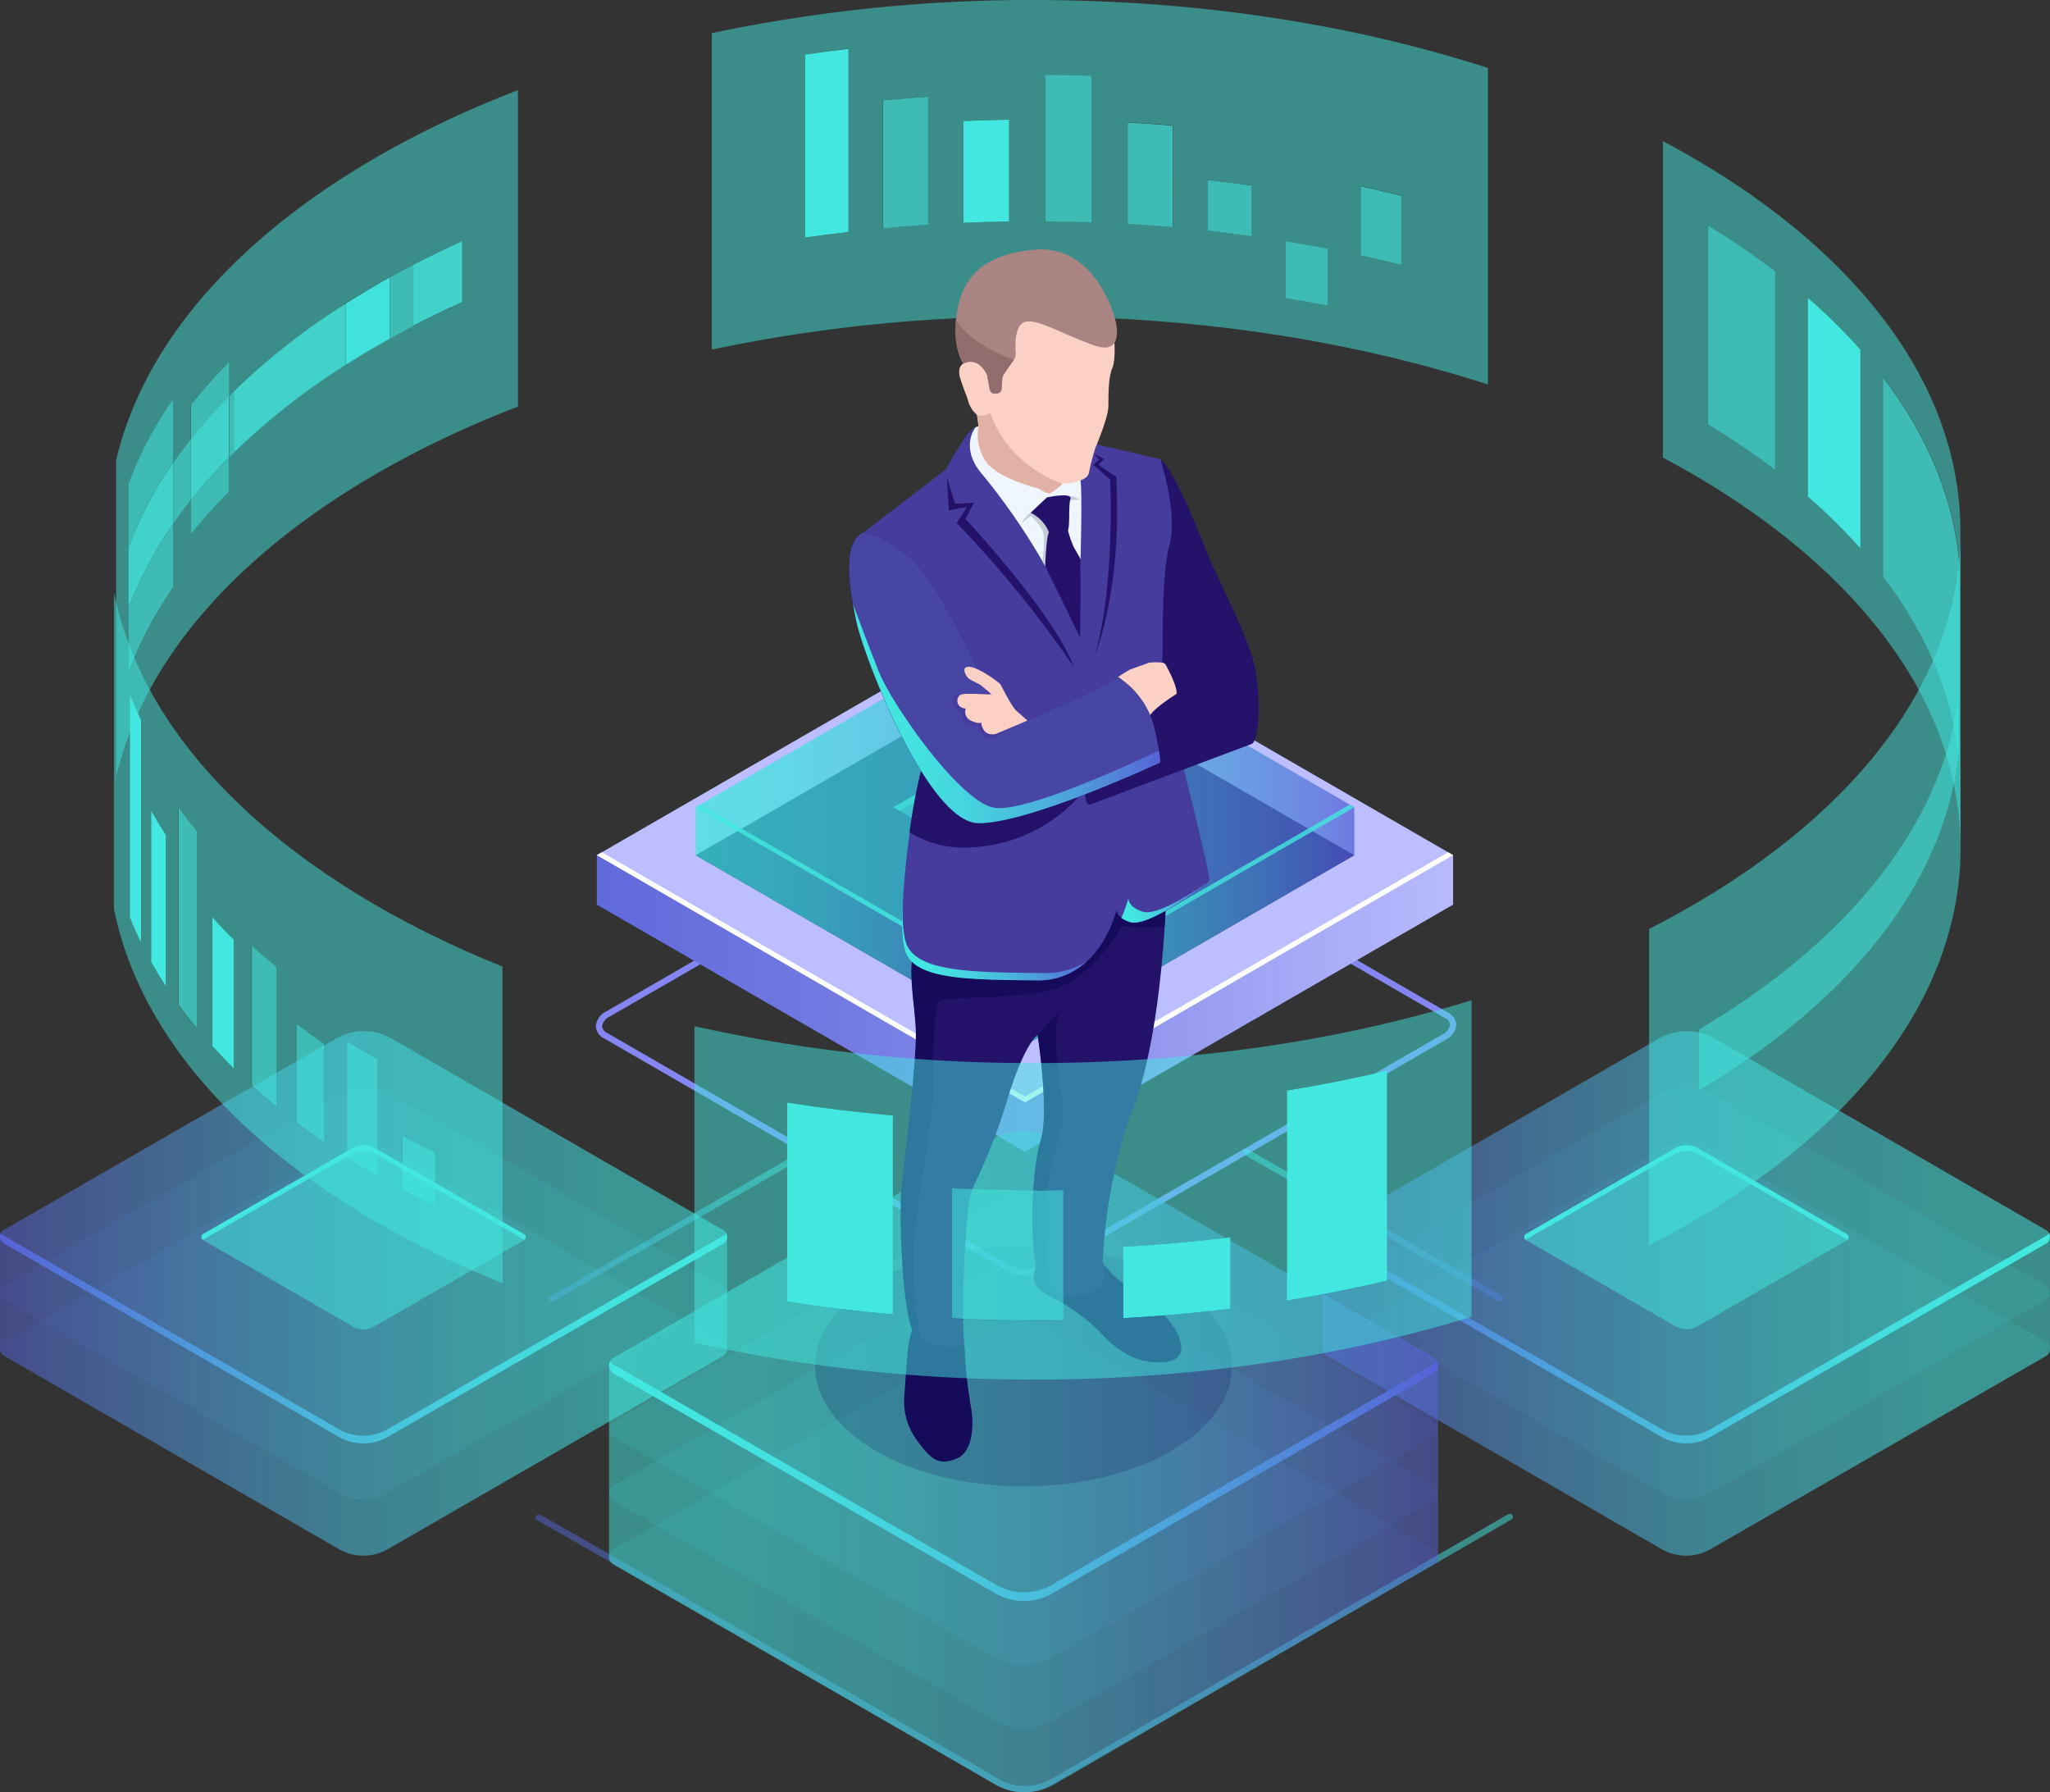 <svg xmlns="http://www.w3.org/2000/svg" xmlns:xlink="http://www.w3.org/1999/xlink" viewBox="0 0 365.24 319.29"><rect x="0" y="0" width="365.24" height="319.29" fill="#333333" stroke="none"/><defs><style>.cls-1{isolation:isolate;}.cls-2{fill:#8686f2;mix-blend-mode:lighten;}.cls-10,.cls-11,.cls-12,.cls-13,.cls-14,.cls-15,.cls-16,.cls-22,.cls-23,.cls-29,.cls-3,.cls-39,.cls-4,.cls-5{opacity:0.5;}.cls-3{fill:url(#Áåçûìÿííûé_ãðàäèåíò_209);}.cls-4{fill:url(#Áåçûìÿííûé_ãðàäèåíò_254);}.cls-5{fill:url(#Áåçûìÿííûé_ãðàäèåíò_209-2);}.cls-6{fill:url(#Áåçûìÿííûé_ãðàäèåíò_18);}.cls-7{fill:#bcbeff;}.cls-8{fill:#fff;}.cls-9{fill:#0f054c;}.cls-10{fill:url(#Áåçûìÿííûé_ãðàäèåíò_254-2);}.cls-11{fill:url(#Áåçûìÿííûé_ãðàäèåíò_254-3);}.cls-12{fill:url(#Áåçûìÿííûé_ãðàäèåíò_254-4);}.cls-13{fill:url(#Áåçûìÿííûé_ãðàäèåíò_254-5);}.cls-14,.cls-17,.cls-24,.cls-31,.cls-32,.cls-33,.cls-34{fill:#42e8e0;}.cls-15{fill:url(#Áåçûìÿííûé_ãðàäèåíò_254-6);}.cls-16{fill:url(#Áåçûìÿííûé_ãðàäèåíò_254-7);}.cls-17{opacity:0.8;}.cls-18{opacity:0.11;}.cls-19{fill:url(#Áåçûìÿííûé_ãðàäèåíò_209-3);}.cls-20{fill:url(#Áåçûìÿííûé_ãðàäèåíò_209-4);}.cls-21{fill:url(#Áåçûìÿííûé_ãðàäèåíò_209-5);}.cls-22{fill:url(#Áåçûìÿííûé_ãðàäèåíò_209-6);}.cls-25{fill:url(#Áåçûìÿííûé_ãðàäèåíò_209-8);}.cls-26{fill:url(#Áåçûìÿííûé_ãðàäèåíò_209-9);}.cls-27{fill:url(#Áåçûìÿííûé_ãðàäèåíò_209-10);}.cls-28{fill:url(#Áåçûìÿííûé_ãðàäèåíò_209-11);}.cls-29{fill:url(#Áåçûìÿííûé_ãðàäèåíò_209-12);}.cls-30{fill:url(#Áåçûìÿííûé_ãðàäèåíò_209-14);}.cls-31{opacity:0.5;}.cls-32{opacity:0.75;}.cls-33{opacity:0.88;}.cls-34{opacity:0.97;}.cls-35{fill:url(#Áåçûìÿííûé_ãðàäèåíò_209-15);}.cls-36{fill:url(#Áåçûìÿííûé_ãðàäèåíò_209-16);}.cls-37{fill:url(#Áåçûìÿííûé_ãðàäèåíò_209-17);}.cls-38{fill:url(#Áåçûìÿííûé_ãðàäèåíò_209-18);}.cls-39{fill:url(#Áåçûìÿííûé_ãðàäèåíò_209-19);}.cls-40{fill:url(#Áåçûìÿííûé_ãðàäèåíò_209-21);}.cls-41{fill:#180d5b;opacity:0.2;}.cls-42{fill:#160a5b;}.cls-43{fill:#24126a;}.cls-44{fill:#453c9e;}.cls-45{fill:url(#Áåçûìÿííûé_ãðàäèåíò_209-22);}.cls-46{fill:url(#Áåçûìÿííûé_ãðàäèåíò_209-23);}.cls-47{fill:#f0f6ff;}.cls-48{fill:#fcd1c5;}.cls-49{fill:#4846a5;}.cls-50{fill:#aa8383;}.cls-51{fill:#c4ccd6;}.cls-52{fill:#e2b1a6;}.cls-53{fill:url(#Áåçûìÿííûé_ãðàäèåíò_209-24);}.cls-54{fill:#936d6d;}</style><linearGradient id="Áåçûìÿííûé_ãðàäèåíò_209" x1="215.22" y1="273.46" x2="261.71" y2="273.46" gradientUnits="userSpaceOnUse"><stop offset="0" stop-color="#5761d7"/><stop offset="0.07" stop-color="#5472d8"/><stop offset="0.28" stop-color="#4e9cdb"/><stop offset="0.48" stop-color="#49bddd"/><stop offset="0.67" stop-color="#45d5df"/><stop offset="0.85" stop-color="#43e3e0"/><stop offset="1" stop-color="#42e8e0"/></linearGradient><linearGradient id="Áåçûìÿííûé_ãðàäèåíò_254" x1="339" y1="273.39" x2="385.22" y2="273.39" gradientUnits="userSpaceOnUse"><stop offset="0" stop-color="#42e8e0"/><stop offset="0.15" stop-color="#43e3e0"/><stop offset="0.33" stop-color="#45d5df"/><stop offset="0.52" stop-color="#49bddd"/><stop offset="0.72" stop-color="#4e9cdb"/><stop offset="0.93" stop-color="#5472d8"/><stop offset="1" stop-color="#5761d7"/></linearGradient><linearGradient id="Áåçûìÿííûé_ãðàäèåíò_209-2" x1="212.87" y1="349.66" x2="387.02" y2="349.66" xlink:href="#Áåçûìÿííûé_ãðàäèåíò_209"/><linearGradient id="Áåçûìÿííûé_ãðàäèåíò_18" x1="68.63" y1="178.76" x2="264.11" y2="178.76" gradientUnits="userSpaceOnUse"><stop offset="0" stop-color="#5761d7"/><stop offset="0.16" stop-color="#5e67da"/><stop offset="0.41" stop-color="#727ae2"/><stop offset="0.69" stop-color="#9297ee"/><stop offset="1" stop-color="#bcbeff"/></linearGradient><linearGradient id="Áåçûìÿííûé_ãðàäèåíò_254-2" x1="123.95" y1="152.34" x2="241.28" y2="152.34" xlink:href="#Áåçûìÿííûé_ãðàäèåíò_254"/><linearGradient id="Áåçûìÿííûé_ãðàäèåíò_254-3" x1="182.62" y1="131.14" x2="241.28" y2="131.14" xlink:href="#Áåçûìÿííûé_ãðàäèåíò_254"/><linearGradient id="Áåçûìÿííûé_ãðàäèåíò_254-4" x1="123.95" y1="131.14" x2="182.62" y2="131.14" xlink:href="#Áåçûìÿííûé_ãðàäèåíò_254"/><linearGradient id="Áåçûìÿííûé_ãðàäèåíò_254-5" x1="123.95" y1="143.8" x2="241.28" y2="143.8" xlink:href="#Áåçûìÿííûé_ãðàäèåíò_254"/><linearGradient id="Áåçûìÿííûé_ãðàäèåíò_254-6" x1="182.62" y1="165.01" x2="241.28" y2="165.01" xlink:href="#Áåçûìÿííûé_ãðàäèåíò_254"/><linearGradient id="Áåçûìÿííûé_ãðàäèåíò_254-7" x1="123.95" y1="165.01" x2="182.62" y2="165.01" xlink:href="#Áåçûìÿííûé_ãðàäèåíò_254"/><linearGradient id="Áåçûìÿííûé_ãðàäèåíò_209-3" x1="117.47" y1="295.51" x2="247.02" y2="295.51" xlink:href="#Áåçûìÿííûé_ãðàäèåíò_209"/><linearGradient id="Áåçûìÿííûé_ãðàäèåíò_209-4" x1="117.47" y1="285.55" x2="247.02" y2="285.55" xlink:href="#Áåçûìÿííûé_ãðàäèåíò_209"/><linearGradient id="Áåçûìÿííûé_ãðàäèåíò_209-5" x1="117.47" y1="275.58" x2="247.02" y2="275.58" xlink:href="#Áåçûìÿííûé_ãðàäèåíò_209"/><linearGradient id="Áåçûìÿííûé_ãðàäèåíò_209-6" x1="117.47" y1="285.6" x2="247.02" y2="285.6" xlink:href="#Áåçûìÿííûé_ãðàäèåíò_209"/><linearGradient id="Áåçûìÿííûé_ãðàäèåíò_209-8" x1="117.47" y1="293.54" x2="247.02" y2="293.54" xlink:href="#Áåçûìÿííûé_ãðàäèåíò_209"/><linearGradient id="Áåçûìÿííûé_ãðàäèåíò_209-9" x1="353.15" y1="295.51" x2="482.71" y2="295.51" xlink:href="#Áåçûìÿííûé_ãðàäèåíò_209"/><linearGradient id="Áåçûìÿííûé_ãðàäèåíò_209-10" x1="353.15" y1="285.55" x2="482.71" y2="285.55" xlink:href="#Áåçûìÿííûé_ãðàäèåíò_209"/><linearGradient id="Áåçûìÿííûé_ãðàäèåíò_209-11" x1="353.15" y1="275.58" x2="482.71" y2="275.58" xlink:href="#Áåçûìÿííûé_ãðàäèåíò_209"/><linearGradient id="Áåçûìÿííûé_ãðàäèåíò_209-12" x1="353.15" y1="285.6" x2="482.71" y2="285.6" xlink:href="#Áåçûìÿííûé_ãðàäèåíò_209"/><linearGradient id="Áåçûìÿííûé_ãðàäèåíò_209-14" x1="353.15" y1="293.54" x2="482.71" y2="293.54" xlink:href="#Áåçûìÿííûé_ãðàäèåíò_209"/><linearGradient id="Áåçûìÿííûé_ãðàäèåíò_209-15" x1="145.99" y1="332.61" x2="293.68" y2="332.61" gradientTransform="matrix(-1, 0, 0, 1, 519.67, 0)" xlink:href="#Áåçûìÿííûé_ãðàäèåíò_209"/><linearGradient id="Áåçûìÿííûé_ãðàäèåíò_209-16" x1="145.99" y1="321.25" x2="293.68" y2="321.25" gradientTransform="matrix(-1, 0, 0, 1, 519.67, 0)" xlink:href="#Áåçûìÿííûé_ãðàäèåíò_209"/><linearGradient id="Áåçûìÿííûé_ãðàäèåíò_209-17" x1="145.99" y1="309.89" x2="293.68" y2="309.89" gradientTransform="matrix(-1, 0, 0, 1, 519.67, 0)" xlink:href="#Áåçûìÿííûé_ãðàäèåíò_209"/><linearGradient id="Áåçûìÿííûé_ãðàäèåíò_209-18" x1="145.99" y1="298.53" x2="293.68" y2="298.53" gradientTransform="matrix(-1, 0, 0, 1, 519.67, 0)" xlink:href="#Áåçûìÿííûé_ãðàäèåíò_209"/><linearGradient id="Áåçûìÿííûé_ãðàäèåíò_209-19" x1="145.99" y1="315.57" x2="293.68" y2="315.57" gradientTransform="matrix(-1, 0, 0, 1, 519.67, 0)" xlink:href="#Áåçûìÿííûé_ãðàäèåíò_209"/><linearGradient id="Áåçûìÿííûé_ãðàäèåíò_209-21" x1="145.99" y1="319.01" x2="293.68" y2="319.01" gradientTransform="matrix(-1, 0, 0, 1, 519.67, 0)" xlink:href="#Áåçûìÿííûé_ãðàäèåíò_209"/><linearGradient id="Áåçûìÿííûé_ãðàäèåíò_209-22" x1="158.11" y1="260.63" x2="173.7" y2="260.63" gradientTransform="matrix(-1, 0.06, 0.06, 1, 475.44, -53.73)" xlink:href="#Áåçûìÿííûé_ãðàäèåíò_209"/><linearGradient id="Áåçûìÿííûé_ãðàäèåíò_209-23" x1="180.14" y1="265.69" x2="212.75" y2="265.69" gradientTransform="matrix(-1, 0.06, 0.06, 1, 475.44, -53.73)" xlink:href="#Áåçûìÿííûé_ãðàäèåíò_209"/><linearGradient id="Áåçûìÿííûé_ãðàäèåíò_209-24" x1="165.16" y1="224.35" x2="218.19" y2="224.35" gradientTransform="matrix(-1, 0.06, 0.06, 1, 475.44, -53.73)" xlink:href="#Áåçûìÿííûé_ãðàäèåíò_209"/></defs><g class="cls-1"><g id="Ñëîé_1" data-name="Ñëîé 1"><path class="cls-2" d="M300.08,282.35a6.51,6.51,0,0,1-3.19-.75l-71.82-41.46a2.54,2.54,0,0,1-1.44-2.17,3.28,3.28,0,0,1,1.92-2.66l70.86-40.92a7.93,7.93,0,0,1,7.25-.27l71.82,41.46a2.54,2.54,0,0,1,1.44,2.17,3.28,3.28,0,0,1-1.92,2.66l-70.86,40.92A8.38,8.38,0,0,1,300.08,282.35Zm-2.64-1.71a6.94,6.94,0,0,0,6.15-.28l70.86-40.91a2.3,2.3,0,0,0,1.36-1.7,1.51,1.51,0,0,0-.88-1.2L303.1,195.08a7,7,0,0,0-6.14.28L226.1,236.27a2.3,2.3,0,0,0-1.36,1.7,1.51,1.51,0,0,0,.88,1.2Z" transform="translate(-117.47 -55.18)"/><path class="cls-3" d="M215.78,287.12a.56.56,0,0,1-.28-1l45.37-26.2a.56.56,0,0,1,.56,1L216.06,287A.6.6,0,0,1,215.78,287.12Z" transform="translate(-117.47 -55.18)"/><path class="cls-4" d="M384.67,287a.57.57,0,0,1-.28-.08l-45.11-26a.56.56,0,1,1,.55-1L385,285.93a.56.56,0,0,1,.2.76A.55.55,0,0,1,384.67,287Z" transform="translate(-117.47 -55.18)"/><path class="cls-5" d="M300.09,374.46a10.59,10.59,0,0,1-5.29-1.41c-18.49-10.72-80.08-46.33-81.55-47a.55.55,0,0,1-.36-.69.59.59,0,0,1,.71-.37c1,.28,81,46.61,81.76,47.07a9.48,9.48,0,0,0,9.47,0l81.35-47.15a.56.56,0,0,1,.76.2.54.54,0,0,1-.2.76L305.39,373A10.56,10.56,0,0,1,300.09,374.46Z" transform="translate(-117.47 -55.18)"/><polygon class="cls-6" points="258.89 152.33 258.89 161.15 182.62 205.18 106.34 161.15 106.34 152.33 258.89 152.33"/><polygon class="cls-7" points="182.62 196.37 106.34 152.33 182.62 108.3 258.89 152.33 182.62 196.37"/><polygon class="cls-8" points="182.62 195.34 107.23 151.82 106.34 152.33 182.62 196.37 258.89 152.33 258 151.82 182.62 195.34"/><polygon class="cls-9" points="182.62 186.21 123.95 152.34 182.62 118.47 241.28 152.34 182.62 186.21"/><polygon class="cls-10" points="182.62 186.21 123.95 152.34 182.62 118.47 241.28 152.34 182.62 186.21"/><polygon class="cls-11" points="182.62 109.93 241.28 143.8 241.28 152.34 182.62 118.47 182.62 109.93"/><polygon class="cls-12" points="182.62 118.47 123.95 152.34 123.95 143.8 182.62 109.93 182.62 118.47"/><polygon class="cls-13" points="182.62 177.67 123.95 143.8 182.62 109.93 241.28 143.8 182.62 177.67"/><polygon class="cls-14" points="182.62 157.34 159.18 143.8 182.62 130.27 206.06 143.8 182.62 157.34"/><polygon class="cls-14" points="182.62 131.51 204.98 144.43 206.06 143.8 182.62 130.27 159.18 143.8 160.25 144.43 182.62 131.51"/><polygon class="cls-15" points="182.62 177.67 182.62 186.21 241.28 152.34 241.28 143.8 182.62 177.67"/><polygon class="cls-16" points="123.95 143.8 123.95 152.34 182.62 186.21 182.62 177.67 123.95 143.8"/><polygon class="cls-17" points="182.62 176.74 124.76 143.34 123.95 143.8 182.62 177.67 241.28 143.8 240.48 143.34 182.62 176.74"/><g class="cls-18"><path class="cls-19" d="M187.25,260.13a9.91,9.91,0,0,0-9.92,0L118.17,294.2a1.4,1.4,0,0,0,0,2.42l59.65,34.44a8.78,8.78,0,0,0,8.76,0l59.74-34.41a1.39,1.39,0,0,0,0-2.42Z" transform="translate(-117.47 -55.18)"/></g><g class="cls-18"><path class="cls-20" d="M187.25,250.16a9.93,9.93,0,0,0-9.92,0l-59.16,34.08a1.4,1.4,0,0,0,0,2.42l59.65,34.44a8.73,8.73,0,0,0,8.76,0l59.74-34.41a1.39,1.39,0,0,0,0-2.42Z" transform="translate(-117.47 -55.18)"/></g><g class="cls-18"><path class="cls-21" d="M187.25,240.19a9.93,9.93,0,0,0-9.92,0l-59.16,34.08a1.39,1.39,0,0,0,0,2.41l59.65,34.45a8.78,8.78,0,0,0,8.76,0l59.74-34.41a1.39,1.39,0,0,0,0-2.42Z" transform="translate(-117.47 -55.18)"/></g><path class="cls-22" d="M246.32,274.3l-59.07-34.11a9.93,9.93,0,0,0-9.92,0l-59.16,34.08a1.36,1.36,0,0,0-.7,1.21v20a1.38,1.38,0,0,0,.7,1.21l59.65,34.44a8.73,8.73,0,0,0,8.76,0l59.74-34.41a1.35,1.35,0,0,0,.7-1.2v-20h0A1.38,1.38,0,0,0,246.32,274.3Z" transform="translate(-117.47 -55.18)"/><g class="cls-18"><path class="cls-21" d="M187.25,240.19a9.93,9.93,0,0,0-9.92,0l-59.16,34.08a1.39,1.39,0,0,0,0,2.41l59.65,34.45a8.78,8.78,0,0,0,8.76,0l59.74-34.41a1.39,1.39,0,0,0,0-2.42Z" transform="translate(-117.47 -55.18)"/></g><g class="cls-23"><path class="cls-24" d="M184.37,259.73a4.22,4.22,0,0,0-4.21,0L153.66,275a.62.62,0,0,0,0,1.08l26.61,15.37a3.9,3.9,0,0,0,3.91,0l26.66-15.35a.63.63,0,0,0,0-1.08Z" transform="translate(-117.47 -55.18)"/></g><path class="cls-24" d="M153.66,276l26.5-15.27a4.2,4.2,0,0,1,4.21,0L210.84,276l.06.06a.61.61,0,0,0-.06-1l-26.47-15.28a4.22,4.22,0,0,0-4.21,0L153.66,275a.61.61,0,0,0-.06,1Z" transform="translate(-117.47 -55.18)"/><path class="cls-25" d="M246.32,275.34l-59.74,34.41a8.78,8.78,0,0,1-8.76,0l-59.65-34.44a1.44,1.44,0,0,1-.52-.52,1.39,1.39,0,0,0,.52,1.89l59.65,34.45a8.78,8.78,0,0,0,8.76,0l59.74-34.41a1.39,1.39,0,0,0,.52-1.9A1.3,1.3,0,0,1,246.32,275.34Z" transform="translate(-117.47 -55.18)"/><g class="cls-18"><path class="cls-26" d="M422.94,260.13a9.92,9.92,0,0,0-9.93,0L353.85,294.2a1.4,1.4,0,0,0,0,2.42l59.65,34.44a8.78,8.78,0,0,0,8.76,0L482,296.65a1.4,1.4,0,0,0,0-2.42Z" transform="translate(-117.47 -55.18)"/></g><g class="cls-18"><path class="cls-27" d="M422.94,250.16a10,10,0,0,0-9.93,0l-59.16,34.08a1.4,1.4,0,0,0,0,2.42l59.65,34.44a8.73,8.73,0,0,0,8.76,0L482,286.68a1.4,1.4,0,0,0,0-2.42Z" transform="translate(-117.47 -55.18)"/></g><g class="cls-18"><path class="cls-28" d="M422.94,240.19a10,10,0,0,0-9.93,0l-59.16,34.08a1.39,1.39,0,0,0,0,2.41l59.65,34.45a8.78,8.78,0,0,0,8.76,0L482,276.72a1.4,1.4,0,0,0,0-2.42Z" transform="translate(-117.47 -55.18)"/></g><path class="cls-29" d="M482,274.3l-59.07-34.11a10,10,0,0,0-9.93,0l-59.16,34.08a1.38,1.38,0,0,0-.7,1.21v20a1.4,1.4,0,0,0,.7,1.21l59.65,34.44a8.73,8.73,0,0,0,8.76,0L482,296.75a1.37,1.37,0,0,0,.7-1.2v-20h0A1.4,1.4,0,0,0,482,274.3Z" transform="translate(-117.47 -55.18)"/><g class="cls-18"><path class="cls-28" d="M422.94,240.19a10,10,0,0,0-9.93,0l-59.16,34.08a1.39,1.39,0,0,0,0,2.41l59.65,34.45a8.78,8.78,0,0,0,8.76,0L482,276.72a1.4,1.4,0,0,0,0-2.42Z" transform="translate(-117.47 -55.18)"/></g><g class="cls-23"><path class="cls-24" d="M420.05,259.73a4.2,4.2,0,0,0-4.2,0L389.34,275a.62.62,0,0,0,0,1.08L416,291.44a3.9,3.9,0,0,0,3.91,0l26.66-15.35a.62.62,0,0,0,0-1.08Z" transform="translate(-117.47 -55.18)"/></g><path class="cls-24" d="M389.34,276l26.51-15.27a4.18,4.18,0,0,1,4.2,0L446.52,276s0,0,.06.06a.61.61,0,0,0-.06-1l-26.47-15.28a4.2,4.2,0,0,0-4.2,0L389.34,275a.61.61,0,0,0-.06,1Z" transform="translate(-117.47 -55.18)"/><path class="cls-30" d="M482,275.34l-59.75,34.41a8.78,8.78,0,0,1-8.76,0l-59.65-34.44a1.44,1.44,0,0,1-.52-.52,1.39,1.39,0,0,0,.52,1.89l59.65,34.45a8.78,8.78,0,0,0,8.76,0L482,276.72a1.41,1.41,0,0,0,.52-1.9A1.37,1.37,0,0,1,482,275.34Z" transform="translate(-117.47 -55.18)"/><path class="cls-31" d="M466.66,192V156.55c-.82-12.08-5.6-23.59-13.62-34.11v35.43c8,10.53,12.8,22,13.62,34.11ZM448.94,152.9V117.46a101.33,101.33,0,0,0-9.38-9.24v35.43a101.41,101.41,0,0,1,9.38,9.25Zm-15.19-14V103.5a137.35,137.35,0,0,0-11.95-8.14V130.8a137.28,137.28,0,0,1,11.95,8.13Zm-20-2.23V80.33c32.64,17.32,53,42.08,53,69.49v56.37c0-27.4-20.38-52.17-53-69.49Z" transform="translate(-117.47 -55.18)"/><path class="cls-31" d="M354.07,109.64V99.46q-3.74-.72-7.55-1.33v10.18q3.81.61,7.55,1.33ZM340.49,97.23v-9q-3.87-.54-7.82-1v9q3.94.43,7.82,1Zm26.65,5.09V90q-3.58-.89-7.25-1.68v12.28q3.66.8,7.25,1.68Zm-40.7-6.66V77.52q-4-.34-8-.57V95.08c2.7.15,5.38.35,8,.58Zm-29.18-1V76.5q-4.1.06-8.15.24V94.87q4-.16,8.15-.24Zm-14.49.59V72.41q-4,.27-8,.64v22.8c2.64-.24,5.29-.46,8-.63ZM312,94.78V68.69c-2.44-.08-4.9-.14-7.37-.16h-.87V94.61h.87c2.47,0,4.93.08,7.37.16ZM268.64,96.5V63.87q-3.9.45-7.74,1V97.52q3.84-.55,7.74-1ZM244.29,61.08a276.58,276.58,0,0,1,60.33-5.88c28.34.28,54.88,4.64,77.95,12.09v56.38c-23.07-7.45-49.61-11.81-77.95-12.1a277.2,277.2,0,0,0-60.33,5.88V61.08Z" transform="translate(-117.47 -55.18)"/><path class="cls-31" d="M148.37,137.54V126.19a68.46,68.46,0,0,0-8,15.13v33.61a68.62,68.62,0,0,1,8-15.12V148.46c1-1.41,2-2.79,3.1-4.17v6.12a91.63,91.63,0,0,1,6.78-7.6v-6.12c10.64-10.7,24.8-20.09,41.57-27.65V98.12q-4.48,2-8.7,4.21-2.12,1.1-4.16,2.23a128.88,128.88,0,0,0-27.75,20.26l-1,1v-6.12a90.16,90.16,0,0,0-6.78,7.61v6.12q-1.64,2.06-3.1,4.16Zm-10.21-.35c6.41-27.51,33.36-51.21,71.59-65.95v56.37c-38.23,14.75-65.18,38.44-71.59,66V137.19Z" transform="translate(-117.47 -55.18)"/><path class="cls-32" d="M158.25,125.77l1-1v10.92a121.47,121.47,0,0,1,19.85-15.57q3.81-2.43,7.9-4.7V104.56q2-1.14,4.16-2.23v10.91c2.81-1.45,5.71-2.86,8.7-4.2v0c-16.77,7.56-30.93,16.95-41.57,27.65V125.77Zm-9.88,11.77q1.47-2.1,3.1-4.16v10.91c-1.09,1.38-2.12,2.76-3.1,4.17V137.54Z" transform="translate(-117.47 -55.18)"/><path class="cls-33" d="M191.12,102.33q4.22-2.19,8.7-4.21V109c-3,1.34-5.89,2.75-8.7,4.2V102.33Z" transform="translate(-117.47 -55.18)"/><path class="cls-33" d="M159.21,124.82a122,122,0,0,1,19.85-15.57v10.92a121.47,121.47,0,0,0-19.85,15.57V124.82Z" transform="translate(-117.47 -55.18)"/><path class="cls-34" d="M179.06,109.25q3.81-2.41,7.9-4.69v10.91q-4.08,2.28-7.9,4.7V109.25Z" transform="translate(-117.47 -55.18)"/><path class="cls-32" d="M140.36,141.32a68.46,68.46,0,0,1,8-15.13v11.35a68.46,68.46,0,0,0-8,15.13v10.91a68.4,68.4,0,0,1,8-15.12v11.35a68.62,68.62,0,0,0-8,15.12V141.32Z" transform="translate(-117.47 -55.18)"/><path class="cls-33" d="M140.36,152.67a68.46,68.46,0,0,1,8-15.13v10.92a68.4,68.4,0,0,0-8,15.12V152.67Z" transform="translate(-117.47 -55.18)"/><path class="cls-32" d="M151.47,144.29a91.63,91.63,0,0,1,6.78-7.6v6.12a91.63,91.63,0,0,0-6.78,7.6v-6.12Zm0-17a90.16,90.16,0,0,1,6.78-7.61v6.12a91.74,91.74,0,0,0-6.78,7.61v-6.12Z" transform="translate(-117.47 -55.18)"/><path class="cls-33" d="M151.47,133.38a91.74,91.74,0,0,1,6.78-7.61v10.92a91.63,91.63,0,0,0-6.78,7.6V133.38Z" transform="translate(-117.47 -55.18)"/><path class="cls-32" d="M453,122.44c8,10.52,12.8,22,13.62,34.11V192c-.82-12.07-5.6-23.58-13.62-34.11V122.44Z" transform="translate(-117.47 -55.18)"/><path class="cls-24" d="M439.56,108.22a101.33,101.33,0,0,1,9.38,9.24V152.9a101.41,101.41,0,0,0-9.38-9.25V108.22Z" transform="translate(-117.47 -55.18)"/><path class="cls-32" d="M421.8,95.36a137.35,137.35,0,0,1,11.95,8.14v35.43a137.28,137.28,0,0,0-11.95-8.13V95.36Z" transform="translate(-117.47 -55.18)"/><path class="cls-32" d="M359.89,88.36q3.66.8,7.25,1.68v12.28q-3.58-.88-7.25-1.68V88.36Z" transform="translate(-117.47 -55.18)"/><path class="cls-32" d="M346.52,98.13q3.81.62,7.55,1.33v10.18q-3.74-.72-7.55-1.33V98.13Z" transform="translate(-117.47 -55.18)"/><path class="cls-32" d="M332.67,87.25q3.94.44,7.82,1v9q-3.87-.54-7.82-1v-9Z" transform="translate(-117.47 -55.18)"/><path class="cls-32" d="M318.4,77q4.05.22,8,.57V95.66c-2.66-.23-5.34-.43-8-.58V77Z" transform="translate(-117.47 -55.18)"/><path class="cls-32" d="M303.75,68.52h.87c2.47,0,4.93.08,7.37.16V94.78c-2.44-.08-4.9-.14-7.37-.16h-.87V68.52Z" transform="translate(-117.47 -55.18)"/><path class="cls-24" d="M289.11,76.74q4-.18,8.15-.24V94.63q-4.1.08-8.15.24V76.74Z" transform="translate(-117.47 -55.18)"/><path class="cls-32" d="M274.81,73.05q4-.37,8-.64V95.22c-2.67.17-5.32.39-8,.63V73.05Z" transform="translate(-117.47 -55.18)"/><path class="cls-24" d="M260.9,64.89q3.84-.57,7.74-1V96.5q-3.9.47-7.74,1V64.89Z" transform="translate(-117.47 -55.18)"/><g class="cls-18"><path class="cls-35" d="M294.13,292.27a11.33,11.33,0,0,1,11.32,0l67.44,38.85a1.59,1.59,0,0,1,0,2.75l-68,39.27a10,10,0,0,1-10,0l-68.11-39.23a1.6,1.6,0,0,1,0-2.76Z" transform="translate(-117.47 -55.18)"/></g><g class="cls-18"><path class="cls-36" d="M294.13,280.91a11.33,11.33,0,0,1,11.32,0l67.44,38.84a1.6,1.6,0,0,1,0,2.76l-68,39.26a10,10,0,0,1-10,0l-68.11-39.22a1.6,1.6,0,0,1,0-2.76Z" transform="translate(-117.47 -55.18)"/></g><g class="cls-18"><path class="cls-37" d="M294.13,269.55a11.35,11.35,0,0,1,11.32,0l67.44,38.85a1.6,1.6,0,0,1,0,2.76l-68,39.26a10,10,0,0,1-10,0l-68.11-39.22a1.6,1.6,0,0,1,0-2.76Z" transform="translate(-117.47 -55.18)"/></g><g class="cls-18"><path class="cls-38" d="M294.13,258.19a11.35,11.35,0,0,1,11.32,0L372.89,297a1.6,1.6,0,0,1,0,2.76l-68,39.26a10,10,0,0,1-10,0l-68.11-39.22a1.6,1.6,0,0,1,0-2.76Z" transform="translate(-117.47 -55.18)"/></g><path class="cls-39" d="M226.79,297.07l67.34-38.88a11.35,11.35,0,0,1,11.32,0L372.89,297a1.57,1.57,0,0,1,.79,1.38v34.08a1.56,1.56,0,0,1-.79,1.38l-68,39.27a10,10,0,0,1-10,0l-68.11-39.23a1.58,1.58,0,0,1-.8-1.38V298.45h0A1.57,1.57,0,0,1,226.79,297.07Z" transform="translate(-117.47 -55.18)"/><g class="cls-18"><path class="cls-38" d="M294.13,258.19a11.35,11.35,0,0,1,11.32,0L372.89,297a1.6,1.6,0,0,1,0,2.76l-68,39.26a10,10,0,0,1-10,0l-68.11-39.22a1.6,1.6,0,0,1,0-2.76Z" transform="translate(-117.47 -55.18)"/></g><path class="cls-40" d="M226.79,298.26l68.11,39.22a10,10,0,0,0,10,0l68-39.26a1.59,1.59,0,0,0,.59-.59,1.59,1.59,0,0,1-.59,2.16l-68,39.26a10,10,0,0,1-10,0l-68.11-39.22a1.6,1.6,0,0,1-.59-2.17A1.54,1.54,0,0,0,226.79,298.26Z" transform="translate(-117.47 -55.18)"/><ellipse class="cls-41" cx="182.37" cy="243.35" rx="37.13" ry="21.44"/><path class="cls-42" d="M314,280.35s.9.95,1.84,2a24.63,24.63,0,0,0,4.68,3.34c1.1.69,6.17,4.53,7.23,8.31s-2.56,4.29-6.27,3.63-7.16-4.08-8.17-5.31a35,35,0,0,0-9.06-6.39c-4.55-2.35-1.8-5.51-1.8-5.51Z" transform="translate(-117.47 -55.18)"/><path class="cls-42" d="M280.22,291.59a14,14,0,0,0-1,3.89c-.21,2.19-.52,6.93-.63,8.32a11.7,11.7,0,0,0,2.28,8c2.44,3.25,3.7,4.53,6.95,3.25s3.17-6.72,2.59-9.52a80.28,80.28,0,0,1-1.05-9.73,2,2,0,0,0-.18-1.08Z" transform="translate(-117.47 -55.18)"/><path class="cls-43" d="M325.17,216.09s-.68,25-6.51,38.24a96.74,96.74,0,0,0-4.72,25.57,4.93,4.93,0,0,1-.4,4.33c-1.36,1.95-9.91,3.73-11.32-2.66s-.87-18.34.68-23.32-.55-18.72-.55-18.72S300,241,297,250.89s-5.31,13.63-6.37,16.36-2,19.45-1.35,27.61c0,0-6.92,1-8.92-2.32s-2.67-20.42-2.17-25.88,2.79-22.94,2.48-28.35-1.44-9.8-.2-15.2,37.75-17.4,37.75-17.4Z" transform="translate(-117.47 -55.18)"/><path class="cls-42" d="M280.62,238.31c-.31-5.4-1.44-9.8-.2-15.2.46-2,5.91-5,12.53-7.9,11.18-1,25.36-2.21,26.33-2.06a37.14,37.14,0,0,1,5.11,1.78l.78,1.16s0,1.52-.19,4c-2.61.78-7.62,0-7.62,0-.71,1.76-5.06,8-10.48,10.67s-21.27,1.77-22.18,2.79-1.08,14.7-1,16.44-1.5,12.68-3,22.36.76,21.1.83,21.47a3.89,3.89,0,0,1-1.27-1.25c-2-3.31-2.67-20.42-2.17-25.88S280.93,243.72,280.62,238.31Z" transform="translate(-117.47 -55.18)"/><path class="cls-44" d="M313,134.39s8.1,1.85,10.82,2.49a1.39,1.39,0,0,1,1,.86c.79,2,2.76,8.18,1.27,17.21a85.91,85.91,0,0,0-1.24,18.59l3.74,19.5s4.71,18.58,4.31,19.08-10.85,8.46-14.11,7.34-2.19-3-2.19-3-2.65,13.47-14.35,13.34-21.26-.09-23.25-4.82.55-24.62,2.61-32.49,7-23.57,7-23.57l-17.14-19L286,138.79s3.5-6.5,4.93-7.32,2.19-.13,2.19-.13Z" transform="translate(-117.47 -55.18)"/><path class="cls-45" d="M318.53,215.17c0,.68.38,1.68,2.48,2.4,2.28.78,7.84-2.6,11.49-5.15-1.82,1.52-10.79,8.06-13.77,7a5.27,5.27,0,0,1-1.47-.73A25.1,25.1,0,0,0,318.53,215.17Z" transform="translate(-117.47 -55.18)"/><path class="cls-46" d="M279,223.43c2.1,5,12.18,4.95,24.53,5.09a13.27,13.27,0,0,0,7.68-2.22,12.5,12.5,0,0,1-9.05,3.53c-11.7-.13-21.26-.09-23.25-4.83-.65-1.55-.81-4.74-.67-8.6C278.24,219.54,278.46,222.07,279,223.43Z" transform="translate(-117.47 -55.18)"/><path class="cls-47" d="M291.28,131.3s-3,3.62,1.31,8.51A117.45,117.45,0,0,1,303.69,156c2.43,4.21,4.67,6.45,5.94,10.07,0,0,.18-4.3.35-10.93.16-6.26.24-12.76,0-14.4C309.37,137.41,294.59,129.66,291.28,131.3Z" transform="translate(-117.47 -55.18)"/><path class="cls-48" d="M302.47,142.19s1.54,1,2.06.88a10,10,0,0,0,2.23-1.73s4.25-.08,4.71-1.9a38.86,38.86,0,0,1,1.2-4.6c.43-.94,2.26-5.48,2.28-7.32s-.06-5.14.74-6.88,1.86-19.18-15-18.68-11.6,18-11.6,18-1.23.52-.49,2.77.91,2.49,1.29,3.6a5,5,0,0,0,1.64,2.74l.28,2.07a8.34,8.34,0,0,0,1.29,6.25C295.22,140.43,302.47,142.19,302.47,142.19Z" transform="translate(-117.47 -55.18)"/><path class="cls-43" d="M324.24,137.08s1.79.27,7.62,14.92c3.25,8.17,8.26,16.64,9.32,22.72s.47,12.57-.73,13-22.08,8.27-28.63,10.74A.62.62,0,0,1,311,198l-1.81-10.11,13-5a18.45,18.45,0,0,1,4.8-4.15s-2.61-4.8-2.44-6.11-.23-14.86,1.29-20.38S324.24,137.08,324.24,137.08Z" transform="translate(-117.47 -55.18)"/><path class="cls-48" d="M316.63,175.8s1.79-1.2,2.23-1.37,2.84-1,3.29-1.19a8.66,8.66,0,0,1,2.43,0,.77.77,0,0,1,.6.4c.55,1,2.09,4,1.91,5.14,0,0-4.32,2.73-4.8,3.95l-.69.15S318.7,176.7,316.63,175.8Z" transform="translate(-117.47 -55.18)"/><path class="cls-43" d="M281.55,192.52c.5-1.9,1.16-4.24,1.87-6.72l26.3,11.28a27.72,27.72,0,0,1-21.66,9.06,18.1,18.1,0,0,1-8.55-2.71A105.28,105.28,0,0,1,281.55,192.52Z" transform="translate(-117.47 -55.18)"/><path class="cls-43" d="M271.38,150s6.93,1,12.54,9.84A134.82,134.82,0,0,1,293.61,179l.19,1.15a4.68,4.68,0,0,0,6.52,3.51C306.23,181,315,177,316.63,175.8a15.09,15.09,0,0,1,6.67,9.74c1.14,5.46.85,5.48.85,5.48s-23.35,10.9-32.37,10.79-20.46-29.76-21.72-35.89S267.41,151.71,271.38,150Z" transform="translate(-117.47 -55.18)"/><path class="cls-49" d="M271.38,150s6.93,1,12.54,9.84A134.82,134.82,0,0,1,293.61,179l.19,1.15a4.68,4.68,0,0,0,6.52,3.51C306.23,181,315,177,316.63,175.8a15.09,15.09,0,0,1,6.67,9.74c1.14,5.46.85,5.48.85,5.48s-23.35,10.9-32.37,10.79-20.46-29.76-21.72-35.89S267.41,151.71,271.38,150Z" transform="translate(-117.47 -55.18)"/><path class="cls-44" d="M297,185s-2.94,2.75-4.22,1.24-.91-1.67-.91-1.67-2.65,0-3-1.69-1.63-.78-1.71-2.63,2.15-1.47,2.15-1.47Z" transform="translate(-117.47 -55.18)"/><path class="cls-48" d="M300.52,183.54s-.81-.75-1.85-1.63-2.74-4.55-3-4.87-3.81-3-5.51-3.07-.44,1.85-.05,2.12,2.05,1.09,2.05,1.09,1.71,1.44,1.9,1.65-4.74-.34-5.52.14a1.34,1.34,0,0,0,0,2.09,1.94,1.94,0,0,0,1,.33,1.72,1.72,0,0,0,.93,2.17c1.48.69,1.82.31,1.82.31s.13,2.57,2.58,2.06Z" transform="translate(-117.47 -55.18)"/><path class="cls-50" d="M316.07,111.73s2.19,7-3.59,5-11-5.32-12.83-4c-1.39,1-1.32,3.92-1.21,5.28a2.09,2.09,0,0,1-.35,1.31l-1.72,2.49a2,2,0,0,0-.33.95l-.12,1.73a.87.87,0,0,1-.82.81l-.39,0a.87.87,0,0,1-.91-.72l-.45-2.54s-1.36-3.43-4.23-2.08c0,0-1.93-2.59-1.29-8.12s3.12-11.27,14-12.19S316.07,111.73,316.07,111.73Z" transform="translate(-117.47 -55.18)"/><path class="cls-51" d="M299.49,148.35l1.62-1.26a8.86,8.86,0,0,1,2.09,2.57c.58,1.33,0,5.53,0,5.53l.5.85.61-1.11.51-5s-.55-3.68-.6-3.77a31.24,31.24,0,0,0-3.13.33A6.31,6.31,0,0,0,299.49,148.35Z" transform="translate(-117.47 -55.18)"/><path class="cls-51" d="M307.29,143.4a5.55,5.55,0,0,1,2.52.77s-1.82.09-2.11.12S307.29,143.4,307.29,143.4Z" transform="translate(-117.47 -55.18)"/><path class="cls-43" d="M304,143.79l-2.91,2.73a6.57,6.57,0,0,1,3.26,3.46s3.17.59,3.46-.56,0-4,.37-5.32S304,143.79,304,143.79Z" transform="translate(-117.47 -55.18)"/><path class="cls-43" d="M307.68,149.35a16.33,16.33,0,0,0,1.14,3.37c.59,1,1.19,2.09,1.19,2.09l-.07,14s-5.14-10.59-6.25-12.74c0,0,.17-5.1.65-6.06S307.68,149.35,307.68,149.35Z" transform="translate(-117.47 -55.18)"/><path class="cls-52" d="M293.89,128.71c3.37,9.74,12.87,12.63,12.87,12.63a10,10,0,0,1-2.23,1.73c-.52.08-2.06-.88-2.06-.88s-7.25-1.76-9.34-4.83a8.34,8.34,0,0,1-1.29-6.25l-.28-2.07A2.28,2.28,0,0,0,293.89,128.71Z" transform="translate(-117.47 -55.18)"/><path class="cls-43" d="M286.17,140.11s1.33,4.6,1.5,4.77a20.93,20.93,0,0,0,3.35-.19l-1.54,2.92s16,17.14,19.29,26.36a195,195,0,0,0-20.87-25.64l1.88-2.86-3.27.64Z" transform="translate(-117.47 -55.18)"/><path class="cls-43" d="M312.42,136.05l.85,1-1,.93,3,2.67s.9,18.75-2.71,31.17c0,0,4.9-11.39,3.79-31.68l-3.2-2.17,1.05-1Z" transform="translate(-117.47 -55.18)"/><path class="cls-42" d="M302.35,239.53l-.11.08,4.14-4.4c-1.91,2.69.29,15,.52,17.86s-2.21,8.66-3.13,15.49,1,16.58,1,16.61a5.26,5.26,0,0,1-2.52-3.6c-1.41-6.39-.87-18.34.68-23.32S302.35,239.53,302.35,239.53Z" transform="translate(-117.47 -55.18)"/><path class="cls-53" d="M291.78,201.81c-9-.11-20.46-29.76-21.72-35.89-.21-1-.42-2.1-.62-3.19,0,.09,2.37,6.49,4.63,12.16s14.32,23.05,20.48,24.17c5.55,1,25.53-8.3,29.4-10.15.35,2.09.2,2.11.2,2.11S300.8,201.92,291.78,201.81Z" transform="translate(-117.47 -55.18)"/><path class="cls-54" d="M294.71,125.27a.87.87,0,0,1-.91-.72l-.45-2.54s-1.36-3.43-4.23-2.08c0,0-1.82-2.46-1.33-7.68,3.2,4.8,10.3,7,10.3,7l-1.72,2.49a2,2,0,0,0-.33.95l-.12,1.73a.87.87,0,0,1-.82.81Z" transform="translate(-117.47 -55.18)"/><path class="cls-31" d="M189.1,267.06v-9.53q2.86,1.53,5.86,3v9.53q-3-1.46-5.86-3Zm-18.75-11.91V237.6c1.58,1.19,3.21,2.37,4.9,3.52v17.55q-2.53-1.73-4.9-3.52Zm8.94,6.18v-20.7q2.63,1.67,5.39,3.26V264.6q-2.76-1.61-5.39-3.27Zm-24-19.77v-23c1.21,1.34,2.49,2.66,3.81,4v23c-1.32-1.3-2.6-2.62-3.81-4Zm7,7V223.67q2.11,1.91,4.37,3.75V252.3q-2.25-1.85-4.37-3.75Zm-17.93-22v-27q1.22,2.19,2.61,4.33v27q-1.39-2.15-2.61-4.33Zm4.9,7.67v-35.1q1.53,2.1,3.23,4.16v35.1q-1.69-2.06-3.23-4.16Zm-8.64-15.63V178.94q.89,2.26,2,4.49v39.64q-1.06-2.22-2-4.49ZM207,227.37c-37.72-15.19-63.77-39.2-69.23-66.7v56.38c5.46,27.5,31.51,51.5,69.23,66.7V227.37Z" transform="translate(-117.47 -55.18)"/><path class="cls-31" d="M317.58,290V277.28q9.74-.54,19.12-1.7V288.3q-9.37,1.15-19.12,1.7Zm-30.5.05V266.88q5.84.3,11.78.35,4.06,0,8.08,0v23.18q-4,.08-8.08,0-5.94-.06-11.78-.36Zm-29.39-3V251.58c6.14,1,12.44,1.75,18.86,2.31v35.44c-6.42-.57-12.72-1.34-18.86-2.32Zm89.06-.15V249.44q9.15-1.49,17.86-3.55v37.42q-8.7,2.07-17.86,3.55Zm32.9-53.54c-24,7.4-51.59,11.47-80.79,11.18a274.08,274.08,0,0,1-57.66-6.56v56.38a275.4,275.4,0,0,0,57.66,6.56c29.2.29,56.76-3.79,80.79-11.18V233.32Z" transform="translate(-117.47 -55.18)"/><path class="cls-31" d="M420.15,249.45V238.53c26.31-15.53,43.43-36.24,46.23-59.29v10.92c-2.8,23-19.92,43.75-46.23,59.29Zm46.61-41.57V151.5c-.84,27.58-22.15,52.19-55.48,69.16V277c33.33-17,54.64-41.59,55.48-69.16Z" transform="translate(-117.47 -55.18)"/><path class="cls-32" d="M466.38,179.24c-2.8,23-19.92,43.76-46.23,59.29v10.92c26.31-15.54,43.43-36.25,46.23-59.29V179.24Z" transform="translate(-117.47 -55.18)"/><path class="cls-24" d="M276.55,253.89c-6.42-.56-12.72-1.34-18.86-2.31V287c6.14,1,12.44,1.75,18.86,2.32V253.89Z" transform="translate(-117.47 -55.18)"/><path class="cls-24" d="M336.7,275.58q-9.37,1.16-19.12,1.7V290q9.74-.54,19.12-1.7V275.58Z" transform="translate(-117.47 -55.18)"/><path class="cls-24" d="M364.61,245.89q-8.7,2.06-17.86,3.55v37.42q9.15-1.49,17.86-3.55V245.89Z" transform="translate(-117.47 -55.18)"/><path class="cls-32" d="M306.94,267.2q-4,.07-8.08,0-5.94-.06-11.78-.35v23.17q5.84.3,11.78.36,4.06,0,8.08,0V267.2Z" transform="translate(-117.47 -55.18)"/><path class="cls-24" d="M142.61,183.43q-1.06-2.22-2-4.49v39.64q.89,2.26,2,4.49V183.43Z" transform="translate(-117.47 -55.18)"/><path class="cls-24" d="M147,203.89q-1.39-2.14-2.61-4.33v27q1.22,2.19,2.61,4.33v-27Z" transform="translate(-117.47 -55.18)"/><path class="cls-32" d="M152.53,203.27q-1.69-2.06-3.23-4.16v35.1q1.53,2.1,3.23,4.16v-35.1Z" transform="translate(-117.47 -55.18)"/><path class="cls-24" d="M159.11,222.55c-1.32-1.3-2.6-2.62-3.81-4v23c1.21,1.34,2.49,2.66,3.81,4v-23Z" transform="translate(-117.47 -55.18)"/><path class="cls-32" d="M166.7,227.42q-2.25-1.84-4.37-3.75v24.88q2.11,1.9,4.37,3.75V227.42Z" transform="translate(-117.47 -55.18)"/><path class="cls-32" d="M175.25,241.12c-1.69-1.15-3.32-2.33-4.9-3.52v17.55q2.37,1.8,4.9,3.52V241.12Z" transform="translate(-117.47 -55.18)"/><path class="cls-32" d="M184.68,243.89q-2.76-1.59-5.39-3.26v20.7q2.63,1.67,5.39,3.27V243.89Z" transform="translate(-117.47 -55.18)"/><path class="cls-32" d="M195,260.52q-3-1.45-5.86-3v9.53q2.86,1.53,5.86,3v-9.53Z" transform="translate(-117.47 -55.18)"/></g></g></svg>